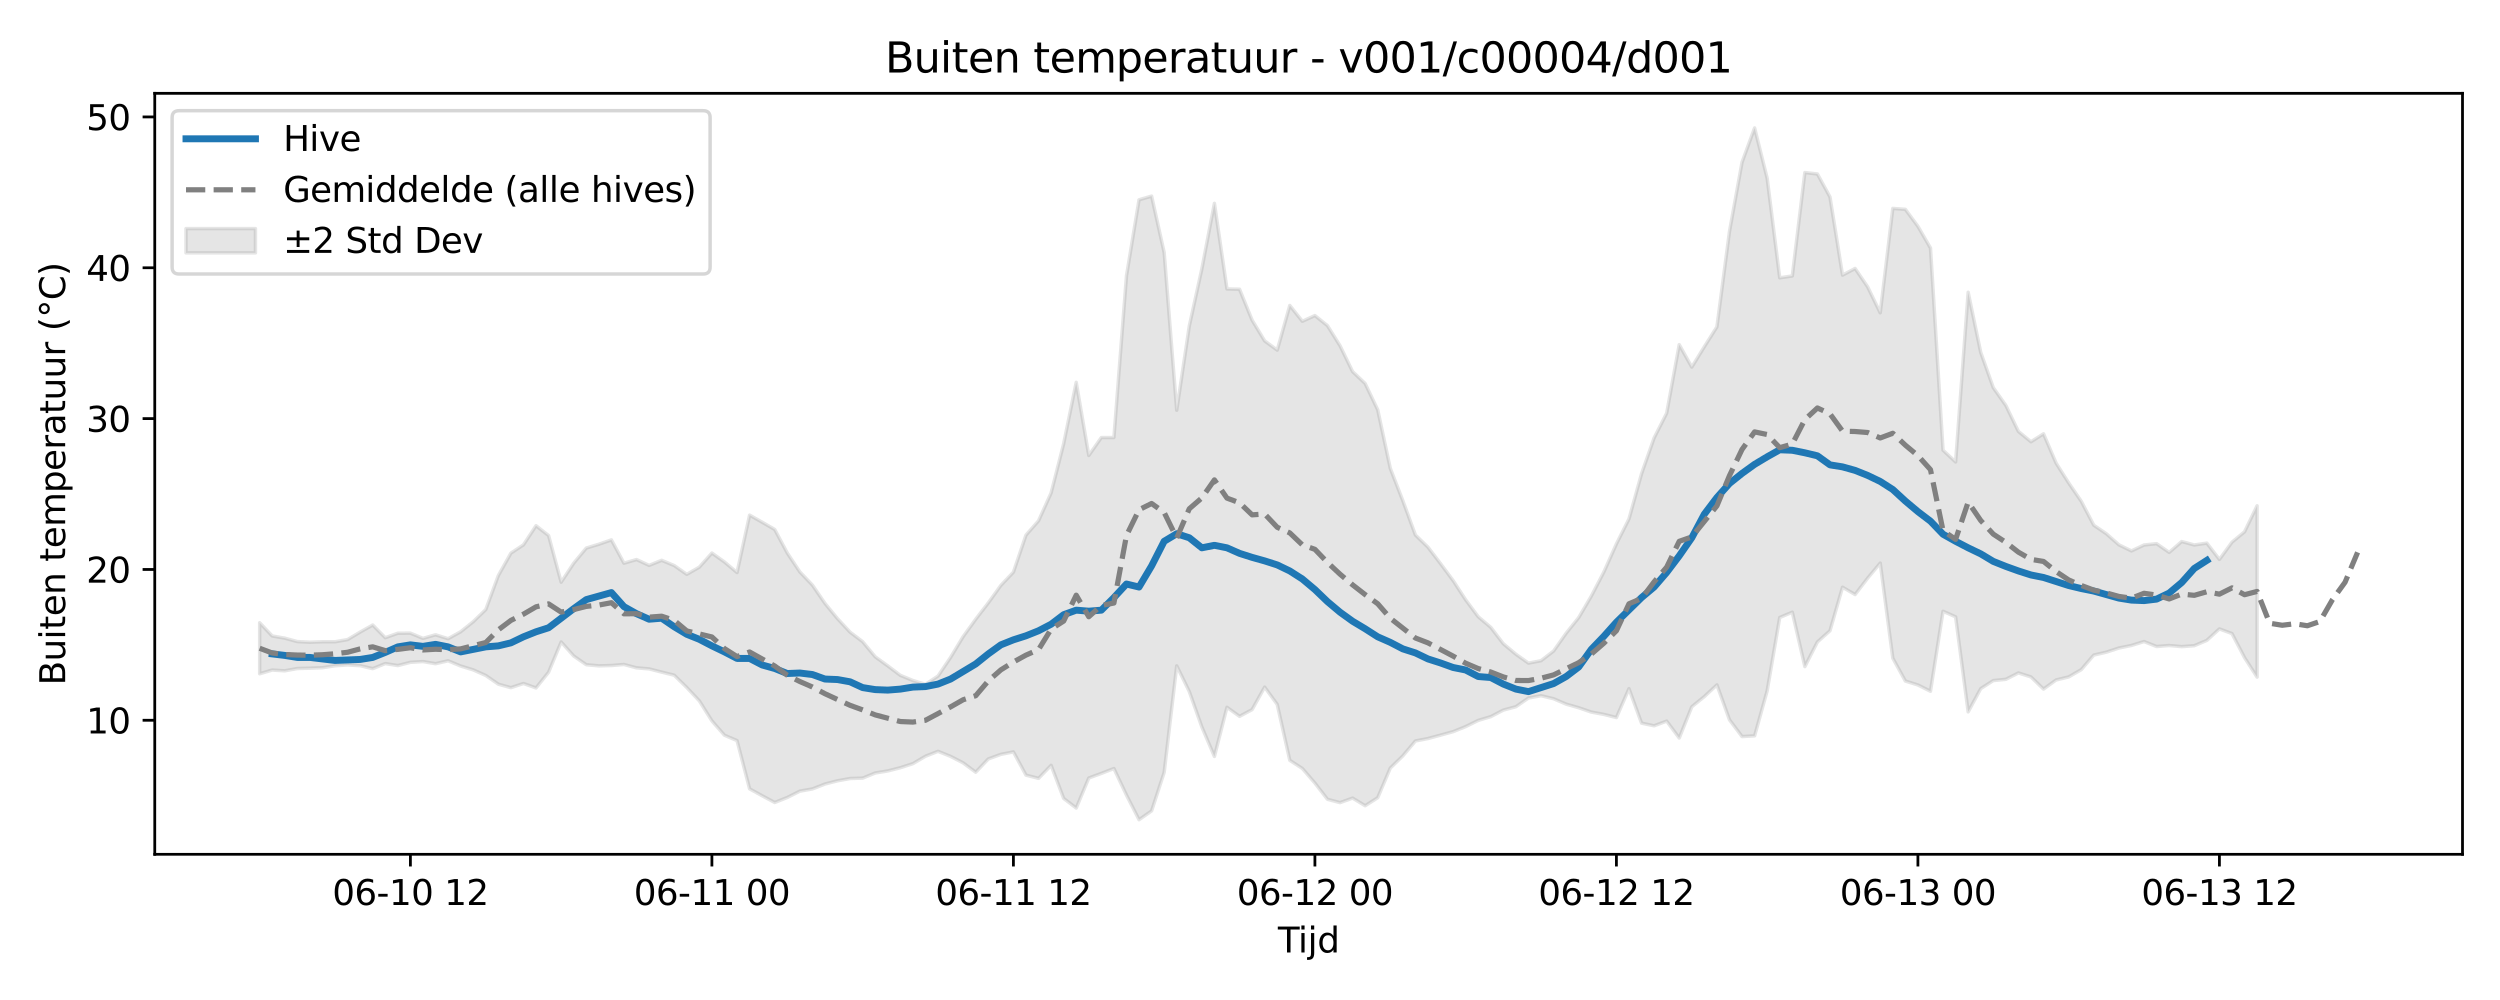<?xml version="1.0" encoding="utf-8" standalone="no"?>
<!DOCTYPE svg PUBLIC "-//W3C//DTD SVG 1.1//EN"
  "http://www.w3.org/Graphics/SVG/1.1/DTD/svg11.dtd">
<svg xmlns:xlink="http://www.w3.org/1999/xlink" width="720pt" height="288pt" viewBox="0 0 720 288" xmlns="http://www.w3.org/2000/svg" version="1.1">
 <defs>
  <style type="text/css">*{stroke-linejoin: round; stroke-linecap: butt}</style>
 </defs>
 <g id="figure_1">
  <g id="patch_1">
   <path d="M 0 288 
L 720 288 
L 720 0 
L 0 0 
z
" style="fill: #ffffff"/>
  </g>
  <g id="axes_1">
   <g id="patch_2">
    <path d="M 44.57 246.04 
L 709.2 246.04 
L 709.2 26.88 
L 44.57 26.88 
z
" style="fill: #ffffff"/>
   </g>
   <g id="FillBetweenPolyCollection_1">
    <defs>
     <path id="ma86cf3c2d9" d="M 74.78 -108.654 
L 74.78 -93.952 
L 78.398 -95.025 
L 82.016 -94.804 
L 85.635 -95.462 
L 89.253 -95.559 
L 92.871 -95.696 
L 96.489 -96.257 
L 100.107 -96.495 
L 103.725 -96.282 
L 107.343 -95.427 
L 110.961 -96.892 
L 114.579 -96.316 
L 118.197 -97.25 
L 121.815 -97.47 
L 125.433 -96.853 
L 129.051 -97.694 
L 132.669 -96.187 
L 136.287 -95.072 
L 139.905 -93.462 
L 143.523 -90.958 
L 147.141 -89.949 
L 150.759 -91.154 
L 154.377 -89.869 
L 157.995 -94.401 
L 161.613 -103.109 
L 165.231 -99.07 
L 168.849 -96.556 
L 172.467 -96.231 
L 176.085 -96.331 
L 179.703 -96.628 
L 183.321 -95.661 
L 186.939 -95.36 
L 190.557 -94.433 
L 194.175 -93.543 
L 197.793 -89.996 
L 201.411 -86.143 
L 205.029 -80.385 
L 208.647 -76.254 
L 212.265 -74.71 
L 215.883 -60.814 
L 219.501 -58.823 
L 223.119 -56.883 
L 226.737 -58.323 
L 230.355 -60.149 
L 233.973 -60.784 
L 237.591 -62.199 
L 241.209 -63.129 
L 244.827 -63.784 
L 248.445 -63.898 
L 252.063 -65.375 
L 255.681 -65.968 
L 259.299 -66.894 
L 262.917 -68.068 
L 266.535 -70.197 
L 270.153 -71.622 
L 273.771 -70.164 
L 277.389 -68.289 
L 281.008 -65.602 
L 284.626 -69.421 
L 288.244 -70.739 
L 291.862 -71.454 
L 295.48 -64.761 
L 299.098 -63.829 
L 302.716 -67.584 
L 306.334 -58.056 
L 309.952 -55.281 
L 313.57 -63.93 
L 317.188 -65.26 
L 320.806 -66.664 
L 324.424 -59.013 
L 328.042 -51.922 
L 331.66 -54.465 
L 335.278 -65.541 
L 338.896 -96.231 
L 342.514 -88.839 
L 346.132 -78.641 
L 349.75 -70.14 
L 353.368 -84.299 
L 356.986 -81.687 
L 360.604 -83.626 
L 364.222 -90.113 
L 367.84 -85.124 
L 371.458 -69.029 
L 375.076 -66.674 
L 378.694 -62.468 
L 382.312 -57.801 
L 385.93 -56.84 
L 389.548 -58.148 
L 393.166 -55.948 
L 396.784 -58.261 
L 400.402 -66.792 
L 404.02 -70.307 
L 407.638 -74.598 
L 411.256 -75.301 
L 414.874 -76.281 
L 418.492 -77.283 
L 422.11 -78.736 
L 425.728 -80.523 
L 429.346 -81.604 
L 432.964 -83.49 
L 436.582 -84.466 
L 440.2 -86.978 
L 443.818 -87.63 
L 447.436 -86.762 
L 451.054 -85.209 
L 454.672 -84.173 
L 458.29 -82.922 
L 461.908 -82.252 
L 465.526 -81.344 
L 469.144 -89.662 
L 472.762 -79.734 
L 476.381 -78.971 
L 479.999 -80.323 
L 483.617 -75.457 
L 487.235 -84.444 
L 490.853 -87.386 
L 494.471 -90.751 
L 498.089 -80.699 
L 501.707 -75.867 
L 505.325 -76.07 
L 508.943 -89.037 
L 512.561 -110.158 
L 516.179 -111.689 
L 519.797 -96.018 
L 523.415 -103.114 
L 527.033 -106.348 
L 530.651 -118.879 
L 534.269 -116.765 
L 537.887 -121.491 
L 541.505 -125.827 
L 545.123 -98.456 
L 548.741 -91.864 
L 552.359 -90.726 
L 555.977 -88.914 
L 559.595 -111.96 
L 563.213 -110.349 
L 566.831 -82.978 
L 570.449 -89.673 
L 574.067 -91.997 
L 577.685 -92.353 
L 581.303 -94.195 
L 584.921 -93.041 
L 588.539 -89.546 
L 592.157 -92.17 
L 595.775 -93.042 
L 599.393 -95.135 
L 603.011 -99.344 
L 606.629 -100.176 
L 610.247 -101.368 
L 613.865 -102.111 
L 617.483 -103.233 
L 621.101 -101.799 
L 624.719 -102.091 
L 628.337 -101.771 
L 631.955 -102.033 
L 635.573 -103.572 
L 639.191 -106.876 
L 642.809 -105.53 
L 646.427 -98.601 
L 650.045 -92.989 
L 650.045 -142.342 
L 650.045 -142.342 
L 646.427 -134.847 
L 642.809 -131.852 
L 639.191 -126.886 
L 635.573 -131.578 
L 631.955 -131.053 
L 628.337 -132.04 
L 624.719 -128.91 
L 621.101 -131.432 
L 617.483 -131.04 
L 613.865 -129.334 
L 610.247 -131.091 
L 606.629 -134.286 
L 603.011 -136.735 
L 599.393 -143.647 
L 595.775 -148.925 
L 592.157 -154.625 
L 588.539 -163.06 
L 584.921 -160.776 
L 581.303 -163.749 
L 577.685 -171.239 
L 574.067 -176.349 
L 570.449 -186.516 
L 566.831 -203.83 
L 563.213 -154.956 
L 559.595 -158.34 
L 555.977 -216.573 
L 552.359 -222.822 
L 548.741 -227.717 
L 545.123 -227.979 
L 541.505 -197.905 
L 537.887 -205.378 
L 534.269 -210.684 
L 530.651 -208.763 
L 527.033 -231.286 
L 523.415 -237.898 
L 519.797 -238.305 
L 516.179 -208.527 
L 512.561 -207.989 
L 508.943 -236.681 
L 505.325 -251.158 
L 501.707 -241.267 
L 498.089 -221.334 
L 494.471 -193.864 
L 490.853 -188.148 
L 487.235 -182.278 
L 483.617 -188.741 
L 479.999 -169.002 
L 476.381 -161.872 
L 472.762 -151.553 
L 469.144 -138.549 
L 465.526 -131.346 
L 461.908 -123.26 
L 458.29 -116.301 
L 454.672 -110.148 
L 451.054 -105.636 
L 447.436 -100.504 
L 443.818 -97.713 
L 440.2 -97.02 
L 436.582 -99.581 
L 432.964 -102.598 
L 429.346 -107.318 
L 425.728 -110.385 
L 422.11 -115.254 
L 418.492 -120.803 
L 414.874 -125.673 
L 411.256 -130.417 
L 407.638 -133.913 
L 404.02 -143.789 
L 400.402 -153.117 
L 396.784 -169.975 
L 393.166 -177.549 
L 389.548 -180.979 
L 385.93 -188.43 
L 382.312 -194.213 
L 378.694 -197.118 
L 375.076 -195.476 
L 371.458 -200.031 
L 367.84 -187.162 
L 364.222 -189.827 
L 360.604 -195.818 
L 356.986 -204.708 
L 353.368 -204.785 
L 349.75 -229.442 
L 346.132 -210.567 
L 342.514 -194.1 
L 338.896 -169.846 
L 335.278 -215.282 
L 331.66 -231.523 
L 328.042 -230.459 
L 324.424 -208.537 
L 320.806 -161.991 
L 317.188 -161.986 
L 313.57 -156.824 
L 309.952 -177.892 
L 306.334 -160.212 
L 302.716 -146.026 
L 299.098 -138.009 
L 295.48 -133.891 
L 291.862 -123.219 
L 288.244 -119.403 
L 284.626 -114.371 
L 281.008 -109.66 
L 277.389 -104.663 
L 273.771 -98.671 
L 270.153 -93.304 
L 266.535 -90.922 
L 262.917 -92.017 
L 259.299 -93.502 
L 255.681 -96.227 
L 252.063 -98.848 
L 248.445 -103.2 
L 244.827 -105.941 
L 241.209 -109.823 
L 237.591 -114.221 
L 233.973 -119.497 
L 230.355 -123.291 
L 226.737 -128.737 
L 223.119 -135.514 
L 219.501 -137.608 
L 215.883 -139.651 
L 212.265 -123.106 
L 208.647 -126.155 
L 205.029 -128.727 
L 201.411 -124.665 
L 197.793 -122.591 
L 194.175 -125.125 
L 190.557 -126.635 
L 186.939 -125.17 
L 183.321 -126.854 
L 179.703 -125.805 
L 176.085 -132.514 
L 172.467 -131.256 
L 168.849 -130.159 
L 165.231 -125.811 
L 161.613 -120.324 
L 157.995 -133.762 
L 154.377 -136.598 
L 150.759 -131.093 
L 147.141 -128.699 
L 143.523 -122.249 
L 139.905 -112.45 
L 136.287 -108.951 
L 132.669 -106.056 
L 129.051 -104.054 
L 125.433 -105.184 
L 121.815 -104.153 
L 118.197 -105.655 
L 114.579 -105.638 
L 110.961 -104.338 
L 107.343 -107.996 
L 103.725 -105.962 
L 100.107 -103.804 
L 96.489 -103.173 
L 92.871 -103.175 
L 89.253 -103.043 
L 85.635 -103.224 
L 82.016 -104.212 
L 78.398 -104.84 
L 74.78 -108.654 
z
" style="stroke: #808080; stroke-opacity: 0.2"/>
    </defs>
    <g clip-path="url(#p11fb8f72d3)">
     <use xlink:href="#ma86cf3c2d9" x="0" y="288" style="fill: #808080; fill-opacity: 0.2; stroke: #808080; stroke-opacity: 0.2"/>
    </g>
   </g>
   <g id="matplotlib.axis_1">
    <g id="xtick_1">
     <g id="line2d_1">
      <defs>
       <path id="m84c5a93d37" d="M 0 0 
L 0 3.5 
" style="stroke: #000000; stroke-width: 0.8"/>
      </defs>
      <g>
       <use xlink:href="#m84c5a93d37" x="118.197" y="246.04" style="stroke: #000000; stroke-width: 0.8"/>
      </g>
     </g>
     <g id="text_1">
      <!-- 06-10 12 -->
      <g transform="translate(95.716 260.638) scale(0.1 -0.1)">
       <defs>
        <path id="DejaVuSans-30" d="M 2034 4250 
Q 1547 4250 1301 3770 
Q 1056 3291 1056 2328 
Q 1056 1369 1301 889 
Q 1547 409 2034 409 
Q 2525 409 2770 889 
Q 3016 1369 3016 2328 
Q 3016 3291 2770 3770 
Q 2525 4250 2034 4250 
z
M 2034 4750 
Q 2819 4750 3233 4129 
Q 3647 3509 3647 2328 
Q 3647 1150 3233 529 
Q 2819 -91 2034 -91 
Q 1250 -91 836 529 
Q 422 1150 422 2328 
Q 422 3509 836 4129 
Q 1250 4750 2034 4750 
z
" transform="scale(0.016)"/>
        <path id="DejaVuSans-36" d="M 2113 2584 
Q 1688 2584 1439 2293 
Q 1191 2003 1191 1497 
Q 1191 994 1439 701 
Q 1688 409 2113 409 
Q 2538 409 2786 701 
Q 3034 994 3034 1497 
Q 3034 2003 2786 2293 
Q 2538 2584 2113 2584 
z
M 3366 4563 
L 3366 3988 
Q 3128 4100 2886 4159 
Q 2644 4219 2406 4219 
Q 1781 4219 1451 3797 
Q 1122 3375 1075 2522 
Q 1259 2794 1537 2939 
Q 1816 3084 2150 3084 
Q 2853 3084 3261 2657 
Q 3669 2231 3669 1497 
Q 3669 778 3244 343 
Q 2819 -91 2113 -91 
Q 1303 -91 875 529 
Q 447 1150 447 2328 
Q 447 3434 972 4092 
Q 1497 4750 2381 4750 
Q 2619 4750 2861 4703 
Q 3103 4656 3366 4563 
z
" transform="scale(0.016)"/>
        <path id="DejaVuSans-2d" d="M 313 2009 
L 1997 2009 
L 1997 1497 
L 313 1497 
L 313 2009 
z
" transform="scale(0.016)"/>
        <path id="DejaVuSans-31" d="M 794 531 
L 1825 531 
L 1825 4091 
L 703 3866 
L 703 4441 
L 1819 4666 
L 2450 4666 
L 2450 531 
L 3481 531 
L 3481 0 
L 794 0 
L 794 531 
z
" transform="scale(0.016)"/>
        <path id="DejaVuSans-20" transform="scale(0.016)"/>
        <path id="DejaVuSans-32" d="M 1228 531 
L 3431 531 
L 3431 0 
L 469 0 
L 469 531 
Q 828 903 1448 1529 
Q 2069 2156 2228 2338 
Q 2531 2678 2651 2914 
Q 2772 3150 2772 3378 
Q 2772 3750 2511 3984 
Q 2250 4219 1831 4219 
Q 1534 4219 1204 4116 
Q 875 4013 500 3803 
L 500 4441 
Q 881 4594 1212 4672 
Q 1544 4750 1819 4750 
Q 2544 4750 2975 4387 
Q 3406 4025 3406 3419 
Q 3406 3131 3298 2873 
Q 3191 2616 2906 2266 
Q 2828 2175 2409 1742 
Q 1991 1309 1228 531 
z
" transform="scale(0.016)"/>
       </defs>
       <use xlink:href="#DejaVuSans-30"/>
       <use xlink:href="#DejaVuSans-36" transform="translate(63.623 0)"/>
       <use xlink:href="#DejaVuSans-2d" transform="translate(127.246 0)"/>
       <use xlink:href="#DejaVuSans-31" transform="translate(163.33 0)"/>
       <use xlink:href="#DejaVuSans-30" transform="translate(226.953 0)"/>
       <use xlink:href="#DejaVuSans-20" transform="translate(290.576 0)"/>
       <use xlink:href="#DejaVuSans-31" transform="translate(322.363 0)"/>
       <use xlink:href="#DejaVuSans-32" transform="translate(385.986 0)"/>
      </g>
     </g>
    </g>
    <g id="xtick_2">
     <g id="line2d_2">
      <g>
       <use xlink:href="#m84c5a93d37" x="205.029" y="246.04" style="stroke: #000000; stroke-width: 0.8"/>
      </g>
     </g>
     <g id="text_2">
      <!-- 06-11 00 -->
      <g transform="translate(182.549 260.638) scale(0.1 -0.1)">
       <use xlink:href="#DejaVuSans-30"/>
       <use xlink:href="#DejaVuSans-36" transform="translate(63.623 0)"/>
       <use xlink:href="#DejaVuSans-2d" transform="translate(127.246 0)"/>
       <use xlink:href="#DejaVuSans-31" transform="translate(163.33 0)"/>
       <use xlink:href="#DejaVuSans-31" transform="translate(226.953 0)"/>
       <use xlink:href="#DejaVuSans-20" transform="translate(290.576 0)"/>
       <use xlink:href="#DejaVuSans-30" transform="translate(322.363 0)"/>
       <use xlink:href="#DejaVuSans-30" transform="translate(385.986 0)"/>
      </g>
     </g>
    </g>
    <g id="xtick_3">
     <g id="line2d_3">
      <g>
       <use xlink:href="#m84c5a93d37" x="291.862" y="246.04" style="stroke: #000000; stroke-width: 0.8"/>
      </g>
     </g>
     <g id="text_3">
      <!-- 06-11 12 -->
      <g transform="translate(269.381 260.638) scale(0.1 -0.1)">
       <use xlink:href="#DejaVuSans-30"/>
       <use xlink:href="#DejaVuSans-36" transform="translate(63.623 0)"/>
       <use xlink:href="#DejaVuSans-2d" transform="translate(127.246 0)"/>
       <use xlink:href="#DejaVuSans-31" transform="translate(163.33 0)"/>
       <use xlink:href="#DejaVuSans-31" transform="translate(226.953 0)"/>
       <use xlink:href="#DejaVuSans-20" transform="translate(290.576 0)"/>
       <use xlink:href="#DejaVuSans-31" transform="translate(322.363 0)"/>
       <use xlink:href="#DejaVuSans-32" transform="translate(385.986 0)"/>
      </g>
     </g>
    </g>
    <g id="xtick_4">
     <g id="line2d_4">
      <g>
       <use xlink:href="#m84c5a93d37" x="378.694" y="246.04" style="stroke: #000000; stroke-width: 0.8"/>
      </g>
     </g>
     <g id="text_4">
      <!-- 06-12 00 -->
      <g transform="translate(356.214 260.638) scale(0.1 -0.1)">
       <use xlink:href="#DejaVuSans-30"/>
       <use xlink:href="#DejaVuSans-36" transform="translate(63.623 0)"/>
       <use xlink:href="#DejaVuSans-2d" transform="translate(127.246 0)"/>
       <use xlink:href="#DejaVuSans-31" transform="translate(163.33 0)"/>
       <use xlink:href="#DejaVuSans-32" transform="translate(226.953 0)"/>
       <use xlink:href="#DejaVuSans-20" transform="translate(290.576 0)"/>
       <use xlink:href="#DejaVuSans-30" transform="translate(322.363 0)"/>
       <use xlink:href="#DejaVuSans-30" transform="translate(385.986 0)"/>
      </g>
     </g>
    </g>
    <g id="xtick_5">
     <g id="line2d_5">
      <g>
       <use xlink:href="#m84c5a93d37" x="465.526" y="246.04" style="stroke: #000000; stroke-width: 0.8"/>
      </g>
     </g>
     <g id="text_5">
      <!-- 06-12 12 -->
      <g transform="translate(443.046 260.638) scale(0.1 -0.1)">
       <use xlink:href="#DejaVuSans-30"/>
       <use xlink:href="#DejaVuSans-36" transform="translate(63.623 0)"/>
       <use xlink:href="#DejaVuSans-2d" transform="translate(127.246 0)"/>
       <use xlink:href="#DejaVuSans-31" transform="translate(163.33 0)"/>
       <use xlink:href="#DejaVuSans-32" transform="translate(226.953 0)"/>
       <use xlink:href="#DejaVuSans-20" transform="translate(290.576 0)"/>
       <use xlink:href="#DejaVuSans-31" transform="translate(322.363 0)"/>
       <use xlink:href="#DejaVuSans-32" transform="translate(385.986 0)"/>
      </g>
     </g>
    </g>
    <g id="xtick_6">
     <g id="line2d_6">
      <g>
       <use xlink:href="#m84c5a93d37" x="552.359" y="246.04" style="stroke: #000000; stroke-width: 0.8"/>
      </g>
     </g>
     <g id="text_6">
      <!-- 06-13 00 -->
      <g transform="translate(529.878 260.638) scale(0.1 -0.1)">
       <defs>
        <path id="DejaVuSans-33" d="M 2597 2516 
Q 3050 2419 3304 2112 
Q 3559 1806 3559 1356 
Q 3559 666 3084 287 
Q 2609 -91 1734 -91 
Q 1441 -91 1130 -33 
Q 819 25 488 141 
L 488 750 
Q 750 597 1062 519 
Q 1375 441 1716 441 
Q 2309 441 2620 675 
Q 2931 909 2931 1356 
Q 2931 1769 2642 2001 
Q 2353 2234 1838 2234 
L 1294 2234 
L 1294 2753 
L 1863 2753 
Q 2328 2753 2575 2939 
Q 2822 3125 2822 3475 
Q 2822 3834 2567 4026 
Q 2313 4219 1838 4219 
Q 1578 4219 1281 4162 
Q 984 4106 628 3988 
L 628 4550 
Q 988 4650 1302 4700 
Q 1616 4750 1894 4750 
Q 2613 4750 3031 4423 
Q 3450 4097 3450 3541 
Q 3450 3153 3228 2886 
Q 3006 2619 2597 2516 
z
" transform="scale(0.016)"/>
       </defs>
       <use xlink:href="#DejaVuSans-30"/>
       <use xlink:href="#DejaVuSans-36" transform="translate(63.623 0)"/>
       <use xlink:href="#DejaVuSans-2d" transform="translate(127.246 0)"/>
       <use xlink:href="#DejaVuSans-31" transform="translate(163.33 0)"/>
       <use xlink:href="#DejaVuSans-33" transform="translate(226.953 0)"/>
       <use xlink:href="#DejaVuSans-20" transform="translate(290.576 0)"/>
       <use xlink:href="#DejaVuSans-30" transform="translate(322.363 0)"/>
       <use xlink:href="#DejaVuSans-30" transform="translate(385.986 0)"/>
      </g>
     </g>
    </g>
    <g id="xtick_7">
     <g id="line2d_7">
      <g>
       <use xlink:href="#m84c5a93d37" x="639.191" y="246.04" style="stroke: #000000; stroke-width: 0.8"/>
      </g>
     </g>
     <g id="text_7">
      <!-- 06-13 12 -->
      <g transform="translate(616.711 260.638) scale(0.1 -0.1)">
       <use xlink:href="#DejaVuSans-30"/>
       <use xlink:href="#DejaVuSans-36" transform="translate(63.623 0)"/>
       <use xlink:href="#DejaVuSans-2d" transform="translate(127.246 0)"/>
       <use xlink:href="#DejaVuSans-31" transform="translate(163.33 0)"/>
       <use xlink:href="#DejaVuSans-33" transform="translate(226.953 0)"/>
       <use xlink:href="#DejaVuSans-20" transform="translate(290.576 0)"/>
       <use xlink:href="#DejaVuSans-31" transform="translate(322.363 0)"/>
       <use xlink:href="#DejaVuSans-32" transform="translate(385.986 0)"/>
      </g>
     </g>
    </g>
    <g id="text_8">
     <!-- Tijd -->
     <g transform="translate(368.035 274.317) scale(0.1 -0.1)">
      <defs>
       <path id="DejaVuSans-54" d="M -19 4666 
L 3928 4666 
L 3928 4134 
L 2272 4134 
L 2272 0 
L 1638 0 
L 1638 4134 
L -19 4134 
L -19 4666 
z
" transform="scale(0.016)"/>
       <path id="DejaVuSans-69" d="M 603 3500 
L 1178 3500 
L 1178 0 
L 603 0 
L 603 3500 
z
M 603 4863 
L 1178 4863 
L 1178 4134 
L 603 4134 
L 603 4863 
z
" transform="scale(0.016)"/>
       <path id="DejaVuSans-6a" d="M 603 3500 
L 1178 3500 
L 1178 -63 
Q 1178 -731 923 -1031 
Q 669 -1331 103 -1331 
L -116 -1331 
L -116 -844 
L 38 -844 
Q 366 -844 484 -692 
Q 603 -541 603 -63 
L 603 3500 
z
M 603 4863 
L 1178 4863 
L 1178 4134 
L 603 4134 
L 603 4863 
z
" transform="scale(0.016)"/>
       <path id="DejaVuSans-64" d="M 2906 2969 
L 2906 4863 
L 3481 4863 
L 3481 0 
L 2906 0 
L 2906 525 
Q 2725 213 2448 61 
Q 2172 -91 1784 -91 
Q 1150 -91 751 415 
Q 353 922 353 1747 
Q 353 2572 751 3078 
Q 1150 3584 1784 3584 
Q 2172 3584 2448 3432 
Q 2725 3281 2906 2969 
z
M 947 1747 
Q 947 1113 1208 752 
Q 1469 391 1925 391 
Q 2381 391 2643 752 
Q 2906 1113 2906 1747 
Q 2906 2381 2643 2742 
Q 2381 3103 1925 3103 
Q 1469 3103 1208 2742 
Q 947 2381 947 1747 
z
" transform="scale(0.016)"/>
      </defs>
      <use xlink:href="#DejaVuSans-54"/>
      <use xlink:href="#DejaVuSans-69" transform="translate(57.959 0)"/>
      <use xlink:href="#DejaVuSans-6a" transform="translate(85.742 0)"/>
      <use xlink:href="#DejaVuSans-64" transform="translate(113.525 0)"/>
     </g>
    </g>
   </g>
   <g id="matplotlib.axis_2">
    <g id="ytick_1">
     <g id="line2d_8">
      <defs>
       <path id="mf5c2d1aed7" d="M 0 0 
L -3.5 0 
" style="stroke: #000000; stroke-width: 0.8"/>
      </defs>
      <g>
       <use xlink:href="#mf5c2d1aed7" x="44.57" y="207.44" style="stroke: #000000; stroke-width: 0.8"/>
      </g>
     </g>
     <g id="text_9">
      <!-- 10 -->
      <g transform="translate(24.845 211.239) scale(0.1 -0.1)">
       <use xlink:href="#DejaVuSans-31"/>
       <use xlink:href="#DejaVuSans-30" transform="translate(63.623 0)"/>
      </g>
     </g>
    </g>
    <g id="ytick_2">
     <g id="line2d_9">
      <g>
       <use xlink:href="#mf5c2d1aed7" x="44.57" y="164" style="stroke: #000000; stroke-width: 0.8"/>
      </g>
     </g>
     <g id="text_10">
      <!-- 20 -->
      <g transform="translate(24.845 167.799) scale(0.1 -0.1)">
       <use xlink:href="#DejaVuSans-32"/>
       <use xlink:href="#DejaVuSans-30" transform="translate(63.623 0)"/>
      </g>
     </g>
    </g>
    <g id="ytick_3">
     <g id="line2d_10">
      <g>
       <use xlink:href="#mf5c2d1aed7" x="44.57" y="120.559" style="stroke: #000000; stroke-width: 0.8"/>
      </g>
     </g>
     <g id="text_11">
      <!-- 30 -->
      <g transform="translate(24.845 124.358) scale(0.1 -0.1)">
       <use xlink:href="#DejaVuSans-33"/>
       <use xlink:href="#DejaVuSans-30" transform="translate(63.623 0)"/>
      </g>
     </g>
    </g>
    <g id="ytick_4">
     <g id="line2d_11">
      <g>
       <use xlink:href="#mf5c2d1aed7" x="44.57" y="77.118" style="stroke: #000000; stroke-width: 0.8"/>
      </g>
     </g>
     <g id="text_12">
      <!-- 40 -->
      <g transform="translate(24.845 80.917) scale(0.1 -0.1)">
       <defs>
        <path id="DejaVuSans-34" d="M 2419 4116 
L 825 1625 
L 2419 1625 
L 2419 4116 
z
M 2253 4666 
L 3047 4666 
L 3047 1625 
L 3713 1625 
L 3713 1100 
L 3047 1100 
L 3047 0 
L 2419 0 
L 2419 1100 
L 313 1100 
L 313 1709 
L 2253 4666 
z
" transform="scale(0.016)"/>
       </defs>
       <use xlink:href="#DejaVuSans-34"/>
       <use xlink:href="#DejaVuSans-30" transform="translate(63.623 0)"/>
      </g>
     </g>
    </g>
    <g id="ytick_5">
     <g id="line2d_12">
      <g>
       <use xlink:href="#mf5c2d1aed7" x="44.57" y="33.678" style="stroke: #000000; stroke-width: 0.8"/>
      </g>
     </g>
     <g id="text_13">
      <!-- 50 -->
      <g transform="translate(24.845 37.477) scale(0.1 -0.1)">
       <defs>
        <path id="DejaVuSans-35" d="M 691 4666 
L 3169 4666 
L 3169 4134 
L 1269 4134 
L 1269 2991 
Q 1406 3038 1543 3061 
Q 1681 3084 1819 3084 
Q 2600 3084 3056 2656 
Q 3513 2228 3513 1497 
Q 3513 744 3044 326 
Q 2575 -91 1722 -91 
Q 1428 -91 1123 -41 
Q 819 9 494 109 
L 494 744 
Q 775 591 1075 516 
Q 1375 441 1709 441 
Q 2250 441 2565 725 
Q 2881 1009 2881 1497 
Q 2881 1984 2565 2268 
Q 2250 2553 1709 2553 
Q 1456 2553 1204 2497 
Q 953 2441 691 2322 
L 691 4666 
z
" transform="scale(0.016)"/>
       </defs>
       <use xlink:href="#DejaVuSans-35"/>
       <use xlink:href="#DejaVuSans-30" transform="translate(63.623 0)"/>
      </g>
     </g>
    </g>
    <g id="text_14">
     <!-- Buiten temperatuur (°C) -->
     <g transform="translate(18.765 197.355) rotate(-90) scale(0.1 -0.1)">
      <defs>
       <path id="DejaVuSans-42" d="M 1259 2228 
L 1259 519 
L 2272 519 
Q 2781 519 3026 730 
Q 3272 941 3272 1375 
Q 3272 1813 3026 2020 
Q 2781 2228 2272 2228 
L 1259 2228 
z
M 1259 4147 
L 1259 2741 
L 2194 2741 
Q 2656 2741 2882 2914 
Q 3109 3088 3109 3444 
Q 3109 3797 2882 3972 
Q 2656 4147 2194 4147 
L 1259 4147 
z
M 628 4666 
L 2241 4666 
Q 2963 4666 3353 4366 
Q 3744 4066 3744 3513 
Q 3744 3084 3544 2831 
Q 3344 2578 2956 2516 
Q 3422 2416 3680 2098 
Q 3938 1781 3938 1306 
Q 3938 681 3513 340 
Q 3088 0 2303 0 
L 628 0 
L 628 4666 
z
" transform="scale(0.016)"/>
       <path id="DejaVuSans-75" d="M 544 1381 
L 544 3500 
L 1119 3500 
L 1119 1403 
Q 1119 906 1312 657 
Q 1506 409 1894 409 
Q 2359 409 2629 706 
Q 2900 1003 2900 1516 
L 2900 3500 
L 3475 3500 
L 3475 0 
L 2900 0 
L 2900 538 
Q 2691 219 2414 64 
Q 2138 -91 1772 -91 
Q 1169 -91 856 284 
Q 544 659 544 1381 
z
M 1991 3584 
L 1991 3584 
z
" transform="scale(0.016)"/>
       <path id="DejaVuSans-74" d="M 1172 4494 
L 1172 3500 
L 2356 3500 
L 2356 3053 
L 1172 3053 
L 1172 1153 
Q 1172 725 1289 603 
Q 1406 481 1766 481 
L 2356 481 
L 2356 0 
L 1766 0 
Q 1100 0 847 248 
Q 594 497 594 1153 
L 594 3053 
L 172 3053 
L 172 3500 
L 594 3500 
L 594 4494 
L 1172 4494 
z
" transform="scale(0.016)"/>
       <path id="DejaVuSans-65" d="M 3597 1894 
L 3597 1613 
L 953 1613 
Q 991 1019 1311 708 
Q 1631 397 2203 397 
Q 2534 397 2845 478 
Q 3156 559 3463 722 
L 3463 178 
Q 3153 47 2828 -22 
Q 2503 -91 2169 -91 
Q 1331 -91 842 396 
Q 353 884 353 1716 
Q 353 2575 817 3079 
Q 1281 3584 2069 3584 
Q 2775 3584 3186 3129 
Q 3597 2675 3597 1894 
z
M 3022 2063 
Q 3016 2534 2758 2815 
Q 2500 3097 2075 3097 
Q 1594 3097 1305 2825 
Q 1016 2553 972 2059 
L 3022 2063 
z
" transform="scale(0.016)"/>
       <path id="DejaVuSans-6e" d="M 3513 2113 
L 3513 0 
L 2938 0 
L 2938 2094 
Q 2938 2591 2744 2837 
Q 2550 3084 2163 3084 
Q 1697 3084 1428 2787 
Q 1159 2491 1159 1978 
L 1159 0 
L 581 0 
L 581 3500 
L 1159 3500 
L 1159 2956 
Q 1366 3272 1645 3428 
Q 1925 3584 2291 3584 
Q 2894 3584 3203 3211 
Q 3513 2838 3513 2113 
z
" transform="scale(0.016)"/>
       <path id="DejaVuSans-6d" d="M 3328 2828 
Q 3544 3216 3844 3400 
Q 4144 3584 4550 3584 
Q 5097 3584 5394 3201 
Q 5691 2819 5691 2113 
L 5691 0 
L 5113 0 
L 5113 2094 
Q 5113 2597 4934 2840 
Q 4756 3084 4391 3084 
Q 3944 3084 3684 2787 
Q 3425 2491 3425 1978 
L 3425 0 
L 2847 0 
L 2847 2094 
Q 2847 2600 2669 2842 
Q 2491 3084 2119 3084 
Q 1678 3084 1418 2786 
Q 1159 2488 1159 1978 
L 1159 0 
L 581 0 
L 581 3500 
L 1159 3500 
L 1159 2956 
Q 1356 3278 1631 3431 
Q 1906 3584 2284 3584 
Q 2666 3584 2933 3390 
Q 3200 3197 3328 2828 
z
" transform="scale(0.016)"/>
       <path id="DejaVuSans-70" d="M 1159 525 
L 1159 -1331 
L 581 -1331 
L 581 3500 
L 1159 3500 
L 1159 2969 
Q 1341 3281 1617 3432 
Q 1894 3584 2278 3584 
Q 2916 3584 3314 3078 
Q 3713 2572 3713 1747 
Q 3713 922 3314 415 
Q 2916 -91 2278 -91 
Q 1894 -91 1617 61 
Q 1341 213 1159 525 
z
M 3116 1747 
Q 3116 2381 2855 2742 
Q 2594 3103 2138 3103 
Q 1681 3103 1420 2742 
Q 1159 2381 1159 1747 
Q 1159 1113 1420 752 
Q 1681 391 2138 391 
Q 2594 391 2855 752 
Q 3116 1113 3116 1747 
z
" transform="scale(0.016)"/>
       <path id="DejaVuSans-72" d="M 2631 2963 
Q 2534 3019 2420 3045 
Q 2306 3072 2169 3072 
Q 1681 3072 1420 2755 
Q 1159 2438 1159 1844 
L 1159 0 
L 581 0 
L 581 3500 
L 1159 3500 
L 1159 2956 
Q 1341 3275 1631 3429 
Q 1922 3584 2338 3584 
Q 2397 3584 2469 3576 
Q 2541 3569 2628 3553 
L 2631 2963 
z
" transform="scale(0.016)"/>
       <path id="DejaVuSans-61" d="M 2194 1759 
Q 1497 1759 1228 1600 
Q 959 1441 959 1056 
Q 959 750 1161 570 
Q 1363 391 1709 391 
Q 2188 391 2477 730 
Q 2766 1069 2766 1631 
L 2766 1759 
L 2194 1759 
z
M 3341 1997 
L 3341 0 
L 2766 0 
L 2766 531 
Q 2569 213 2275 61 
Q 1981 -91 1556 -91 
Q 1019 -91 701 211 
Q 384 513 384 1019 
Q 384 1609 779 1909 
Q 1175 2209 1959 2209 
L 2766 2209 
L 2766 2266 
Q 2766 2663 2505 2880 
Q 2244 3097 1772 3097 
Q 1472 3097 1187 3025 
Q 903 2953 641 2809 
L 641 3341 
Q 956 3463 1253 3523 
Q 1550 3584 1831 3584 
Q 2591 3584 2966 3190 
Q 3341 2797 3341 1997 
z
" transform="scale(0.016)"/>
       <path id="DejaVuSans-28" d="M 1984 4856 
Q 1566 4138 1362 3434 
Q 1159 2731 1159 2009 
Q 1159 1288 1364 580 
Q 1569 -128 1984 -844 
L 1484 -844 
Q 1016 -109 783 600 
Q 550 1309 550 2009 
Q 550 2706 781 3412 
Q 1013 4119 1484 4856 
L 1984 4856 
z
" transform="scale(0.016)"/>
       <path id="DejaVuSans-b0" d="M 1600 4347 
Q 1350 4347 1178 4173 
Q 1006 4000 1006 3750 
Q 1006 3503 1178 3333 
Q 1350 3163 1600 3163 
Q 1850 3163 2022 3333 
Q 2194 3503 2194 3750 
Q 2194 3997 2020 4172 
Q 1847 4347 1600 4347 
z
M 1600 4750 
Q 1800 4750 1984 4673 
Q 2169 4597 2303 4453 
Q 2447 4313 2519 4134 
Q 2591 3956 2591 3750 
Q 2591 3338 2302 3052 
Q 2013 2766 1594 2766 
Q 1172 2766 890 3047 
Q 609 3328 609 3750 
Q 609 4169 896 4459 
Q 1184 4750 1600 4750 
z
" transform="scale(0.016)"/>
       <path id="DejaVuSans-43" d="M 4122 4306 
L 4122 3641 
Q 3803 3938 3442 4084 
Q 3081 4231 2675 4231 
Q 1875 4231 1450 3742 
Q 1025 3253 1025 2328 
Q 1025 1406 1450 917 
Q 1875 428 2675 428 
Q 3081 428 3442 575 
Q 3803 722 4122 1019 
L 4122 359 
Q 3791 134 3420 21 
Q 3050 -91 2638 -91 
Q 1578 -91 968 557 
Q 359 1206 359 2328 
Q 359 3453 968 4101 
Q 1578 4750 2638 4750 
Q 3056 4750 3426 4639 
Q 3797 4528 4122 4306 
z
" transform="scale(0.016)"/>
       <path id="DejaVuSans-29" d="M 513 4856 
L 1013 4856 
Q 1481 4119 1714 3412 
Q 1947 2706 1947 2009 
Q 1947 1309 1714 600 
Q 1481 -109 1013 -844 
L 513 -844 
Q 928 -128 1133 580 
Q 1338 1288 1338 2009 
Q 1338 2731 1133 3434 
Q 928 4138 513 4856 
z
" transform="scale(0.016)"/>
      </defs>
      <use xlink:href="#DejaVuSans-42"/>
      <use xlink:href="#DejaVuSans-75" transform="translate(68.604 0)"/>
      <use xlink:href="#DejaVuSans-69" transform="translate(131.982 0)"/>
      <use xlink:href="#DejaVuSans-74" transform="translate(159.766 0)"/>
      <use xlink:href="#DejaVuSans-65" transform="translate(198.975 0)"/>
      <use xlink:href="#DejaVuSans-6e" transform="translate(260.498 0)"/>
      <use xlink:href="#DejaVuSans-20" transform="translate(323.877 0)"/>
      <use xlink:href="#DejaVuSans-74" transform="translate(355.664 0)"/>
      <use xlink:href="#DejaVuSans-65" transform="translate(394.873 0)"/>
      <use xlink:href="#DejaVuSans-6d" transform="translate(456.396 0)"/>
      <use xlink:href="#DejaVuSans-70" transform="translate(553.809 0)"/>
      <use xlink:href="#DejaVuSans-65" transform="translate(617.285 0)"/>
      <use xlink:href="#DejaVuSans-72" transform="translate(678.809 0)"/>
      <use xlink:href="#DejaVuSans-61" transform="translate(719.922 0)"/>
      <use xlink:href="#DejaVuSans-74" transform="translate(781.201 0)"/>
      <use xlink:href="#DejaVuSans-75" transform="translate(820.41 0)"/>
      <use xlink:href="#DejaVuSans-75" transform="translate(883.789 0)"/>
      <use xlink:href="#DejaVuSans-72" transform="translate(947.168 0)"/>
      <use xlink:href="#DejaVuSans-20" transform="translate(988.281 0)"/>
      <use xlink:href="#DejaVuSans-28" transform="translate(1020.068 0)"/>
      <use xlink:href="#DejaVuSans-b0" transform="translate(1059.082 0)"/>
      <use xlink:href="#DejaVuSans-43" transform="translate(1109.082 0)"/>
      <use xlink:href="#DejaVuSans-29" transform="translate(1178.906 0)"/>
     </g>
    </g>
   </g>
   <g id="line2d_13">
    <path d="M 78.398 188.326 
L 82.016 188.761 
L 85.635 189.34 
L 89.253 189.34 
L 96.489 190.209 
L 103.725 189.919 
L 107.343 189.34 
L 110.961 187.892 
L 114.579 186.299 
L 118.197 185.72 
L 121.815 186.154 
L 125.433 185.575 
L 129.051 186.299 
L 132.669 187.747 
L 139.905 186.299 
L 143.523 186.009 
L 147.141 185.141 
L 150.759 183.403 
L 154.377 181.955 
L 157.995 180.797 
L 165.231 175.294 
L 168.849 172.688 
L 176.085 170.66 
L 179.703 174.715 
L 183.321 176.742 
L 186.939 178.335 
L 190.557 178.045 
L 194.175 180.507 
L 197.793 182.679 
L 201.411 184.127 
L 205.029 186.009 
L 208.647 187.747 
L 212.265 189.629 
L 215.883 189.629 
L 219.501 191.512 
L 223.119 192.526 
L 226.737 193.974 
L 230.355 193.829 
L 233.973 194.263 
L 237.591 195.566 
L 241.209 195.711 
L 244.827 196.363 
L 248.445 198.028 
L 252.063 198.607 
L 255.681 198.752 
L 259.299 198.462 
L 262.917 197.883 
L 266.535 197.738 
L 270.153 197.014 
L 273.771 195.566 
L 281.008 191.222 
L 284.626 188.326 
L 288.244 185.72 
L 291.862 184.272 
L 295.48 183.113 
L 299.098 181.665 
L 302.716 179.783 
L 306.334 177.032 
L 309.952 175.728 
L 313.57 176.018 
L 317.188 175.728 
L 320.806 172.108 
L 324.424 168.199 
L 328.042 169.068 
L 331.66 162.986 
L 335.278 155.891 
L 338.896 153.719 
L 342.514 154.877 
L 346.132 157.773 
L 349.75 157.049 
L 353.368 157.773 
L 356.986 159.366 
L 360.604 160.524 
L 364.222 161.538 
L 367.84 162.696 
L 371.458 164.434 
L 375.076 166.751 
L 378.694 169.792 
L 382.312 173.267 
L 385.93 176.308 
L 389.548 178.914 
L 393.166 181.086 
L 396.784 183.403 
L 400.402 184.996 
L 404.02 186.878 
L 407.638 188.037 
L 411.256 189.774 
L 414.874 190.933 
L 418.492 192.236 
L 422.11 192.96 
L 425.728 194.842 
L 429.346 195.132 
L 432.964 197.014 
L 436.582 198.462 
L 440.2 199.186 
L 447.436 196.87 
L 451.054 194.842 
L 454.672 192.091 
L 458.29 187.023 
L 461.908 183.258 
L 465.526 179.204 
L 472.762 172.108 
L 476.381 169.068 
L 479.999 164.868 
L 483.617 160.09 
L 487.235 154.877 
L 490.853 148.071 
L 494.471 143.293 
L 498.089 139.238 
L 501.707 136.342 
L 505.325 133.736 
L 508.943 131.564 
L 512.561 129.537 
L 516.179 129.681 
L 519.797 130.405 
L 523.415 131.274 
L 527.033 133.881 
L 530.651 134.46 
L 534.269 135.473 
L 537.887 136.922 
L 541.505 138.659 
L 545.123 140.976 
L 548.741 144.306 
L 552.359 147.347 
L 555.977 150.099 
L 559.595 153.863 
L 563.213 155.891 
L 566.831 157.773 
L 570.449 159.511 
L 574.067 161.683 
L 577.685 163.131 
L 581.303 164.434 
L 584.921 165.592 
L 588.539 166.316 
L 595.775 168.633 
L 599.393 169.502 
L 603.011 170.226 
L 610.247 172.253 
L 613.865 172.832 
L 617.483 172.977 
L 621.101 172.543 
L 624.719 170.805 
L 628.337 167.764 
L 631.955 163.71 
L 635.573 161.393 
L 635.573 161.393 
" clip-path="url(#p11fb8f72d3)" style="fill: none; stroke: #1f77b4; stroke-width: 2; stroke-linecap: square"/>
   </g>
   <g id="line2d_14">
    <path d="M 74.78 186.697 
L 78.398 188.068 
L 82.016 188.492 
L 85.635 188.657 
L 89.253 188.699 
L 92.871 188.564 
L 96.489 188.285 
L 100.107 187.85 
L 103.725 186.878 
L 107.343 186.289 
L 110.961 187.385 
L 114.579 187.023 
L 118.197 186.547 
L 121.815 187.189 
L 125.433 186.982 
L 129.051 187.126 
L 132.669 186.878 
L 139.905 185.044 
L 143.523 181.396 
L 147.141 178.676 
L 150.759 176.877 
L 154.377 174.767 
L 157.995 173.918 
L 161.613 176.284 
L 165.231 175.56 
L 168.849 174.642 
L 172.467 174.256 
L 176.085 173.577 
L 179.703 176.783 
L 183.321 176.742 
L 186.939 177.735 
L 190.557 177.466 
L 194.175 178.666 
L 197.793 181.707 
L 205.029 183.444 
L 208.647 186.796 
L 212.265 189.092 
L 215.883 187.768 
L 223.119 191.802 
L 226.737 194.47 
L 230.355 196.28 
L 233.973 197.859 
L 237.591 199.79 
L 244.827 203.137 
L 248.445 204.451 
L 252.063 205.889 
L 259.299 207.802 
L 262.917 207.957 
L 266.535 207.44 
L 273.771 203.582 
L 277.389 201.524 
L 281.008 200.369 
L 284.626 196.104 
L 288.244 192.929 
L 291.862 190.664 
L 295.48 188.674 
L 299.098 187.081 
L 302.716 181.195 
L 306.334 178.866 
L 309.952 171.413 
L 313.57 177.623 
L 317.188 174.377 
L 320.806 173.672 
L 324.424 154.225 
L 328.042 146.809 
L 331.66 145.006 
L 335.278 147.589 
L 338.896 154.961 
L 342.514 146.53 
L 346.132 143.396 
L 349.75 138.209 
L 353.368 143.458 
L 356.986 144.803 
L 360.604 148.278 
L 364.222 148.03 
L 367.84 151.857 
L 371.458 153.47 
L 375.076 156.925 
L 378.694 158.207 
L 382.312 161.993 
L 385.93 165.365 
L 389.548 168.437 
L 393.166 171.252 
L 396.784 173.882 
L 400.402 178.045 
L 407.638 183.744 
L 411.256 185.141 
L 418.492 188.957 
L 422.11 191.005 
L 425.728 192.546 
L 429.346 193.539 
L 432.964 194.956 
L 436.582 195.977 
L 440.2 196.001 
L 443.818 195.328 
L 447.436 194.367 
L 454.672 190.84 
L 458.29 188.388 
L 461.908 185.244 
L 465.526 181.655 
L 469.144 173.894 
L 472.762 172.357 
L 476.381 167.578 
L 479.999 163.338 
L 483.617 155.901 
L 487.235 154.639 
L 494.471 145.692 
L 498.089 136.984 
L 501.707 129.433 
L 505.325 124.386 
L 508.943 125.141 
L 512.561 128.926 
L 516.179 127.892 
L 519.797 120.838 
L 523.415 117.494 
L 527.033 119.183 
L 530.651 124.179 
L 534.269 124.275 
L 537.887 124.565 
L 541.505 126.134 
L 545.123 124.782 
L 548.741 128.209 
L 552.359 131.226 
L 555.977 135.256 
L 559.595 152.85 
L 563.213 155.348 
L 566.831 144.596 
L 570.449 149.905 
L 574.067 153.827 
L 577.685 156.204 
L 581.303 159.028 
L 584.921 161.091 
L 588.539 161.697 
L 592.157 164.603 
L 595.775 167.016 
L 599.393 168.609 
L 603.011 169.961 
L 606.629 170.769 
L 610.247 171.771 
L 613.865 172.277 
L 617.483 170.863 
L 621.101 171.384 
L 624.719 172.499 
L 628.337 171.095 
L 631.955 171.457 
L 635.573 170.425 
L 639.191 171.119 
L 642.809 169.309 
L 646.427 171.276 
L 650.045 170.335 
L 653.663 179.493 
L 657.281 180.073 
L 660.899 179.638 
L 664.517 180.217 
L 668.135 178.987 
L 671.754 172.688 
L 675.372 167.692 
L 678.99 159.076 
L 678.99 159.076 
" clip-path="url(#p11fb8f72d3)" style="fill: none; stroke-dasharray: 5.55,2.4; stroke-dashoffset: 0; stroke: #808080; stroke-width: 1.5"/>
   </g>
   <g id="patch_3">
    <path d="M 44.57 246.04 
L 44.57 26.88 
" style="fill: none; stroke: #000000; stroke-width: 0.8; stroke-linejoin: miter; stroke-linecap: square"/>
   </g>
   <g id="patch_4">
    <path d="M 709.2 246.04 
L 709.2 26.88 
" style="fill: none; stroke: #000000; stroke-width: 0.8; stroke-linejoin: miter; stroke-linecap: square"/>
   </g>
   <g id="patch_5">
    <path d="M 44.57 246.04 
L 709.2 246.04 
" style="fill: none; stroke: #000000; stroke-width: 0.8; stroke-linejoin: miter; stroke-linecap: square"/>
   </g>
   <g id="patch_6">
    <path d="M 44.57 26.88 
L 709.2 26.88 
" style="fill: none; stroke: #000000; stroke-width: 0.8; stroke-linejoin: miter; stroke-linecap: square"/>
   </g>
   <g id="text_15">
    <!-- Buiten temperatuur - v001/c00004/d001 -->
    <g transform="translate(254.916 20.88) scale(0.12 -0.12)">
     <defs>
      <path id="DejaVuSans-76" d="M 191 3500 
L 800 3500 
L 1894 563 
L 2988 3500 
L 3597 3500 
L 2284 0 
L 1503 0 
L 191 3500 
z
" transform="scale(0.016)"/>
      <path id="DejaVuSans-2f" d="M 1625 4666 
L 2156 4666 
L 531 -594 
L 0 -594 
L 1625 4666 
z
" transform="scale(0.016)"/>
      <path id="DejaVuSans-63" d="M 3122 3366 
L 3122 2828 
Q 2878 2963 2633 3030 
Q 2388 3097 2138 3097 
Q 1578 3097 1268 2742 
Q 959 2388 959 1747 
Q 959 1106 1268 751 
Q 1578 397 2138 397 
Q 2388 397 2633 464 
Q 2878 531 3122 666 
L 3122 134 
Q 2881 22 2623 -34 
Q 2366 -91 2075 -91 
Q 1284 -91 818 406 
Q 353 903 353 1747 
Q 353 2603 823 3093 
Q 1294 3584 2113 3584 
Q 2378 3584 2631 3529 
Q 2884 3475 3122 3366 
z
" transform="scale(0.016)"/>
     </defs>
     <use xlink:href="#DejaVuSans-42"/>
     <use xlink:href="#DejaVuSans-75" transform="translate(68.604 0)"/>
     <use xlink:href="#DejaVuSans-69" transform="translate(131.982 0)"/>
     <use xlink:href="#DejaVuSans-74" transform="translate(159.766 0)"/>
     <use xlink:href="#DejaVuSans-65" transform="translate(198.975 0)"/>
     <use xlink:href="#DejaVuSans-6e" transform="translate(260.498 0)"/>
     <use xlink:href="#DejaVuSans-20" transform="translate(323.877 0)"/>
     <use xlink:href="#DejaVuSans-74" transform="translate(355.664 0)"/>
     <use xlink:href="#DejaVuSans-65" transform="translate(394.873 0)"/>
     <use xlink:href="#DejaVuSans-6d" transform="translate(456.396 0)"/>
     <use xlink:href="#DejaVuSans-70" transform="translate(553.809 0)"/>
     <use xlink:href="#DejaVuSans-65" transform="translate(617.285 0)"/>
     <use xlink:href="#DejaVuSans-72" transform="translate(678.809 0)"/>
     <use xlink:href="#DejaVuSans-61" transform="translate(719.922 0)"/>
     <use xlink:href="#DejaVuSans-74" transform="translate(781.201 0)"/>
     <use xlink:href="#DejaVuSans-75" transform="translate(820.41 0)"/>
     <use xlink:href="#DejaVuSans-75" transform="translate(883.789 0)"/>
     <use xlink:href="#DejaVuSans-72" transform="translate(947.168 0)"/>
     <use xlink:href="#DejaVuSans-20" transform="translate(988.281 0)"/>
     <use xlink:href="#DejaVuSans-2d" transform="translate(1020.068 0)"/>
     <use xlink:href="#DejaVuSans-20" transform="translate(1056.152 0)"/>
     <use xlink:href="#DejaVuSans-76" transform="translate(1087.939 0)"/>
     <use xlink:href="#DejaVuSans-30" transform="translate(1147.119 0)"/>
     <use xlink:href="#DejaVuSans-30" transform="translate(1210.742 0)"/>
     <use xlink:href="#DejaVuSans-31" transform="translate(1274.365 0)"/>
     <use xlink:href="#DejaVuSans-2f" transform="translate(1337.988 0)"/>
     <use xlink:href="#DejaVuSans-63" transform="translate(1371.68 0)"/>
     <use xlink:href="#DejaVuSans-30" transform="translate(1426.66 0)"/>
     <use xlink:href="#DejaVuSans-30" transform="translate(1490.283 0)"/>
     <use xlink:href="#DejaVuSans-30" transform="translate(1553.906 0)"/>
     <use xlink:href="#DejaVuSans-30" transform="translate(1617.529 0)"/>
     <use xlink:href="#DejaVuSans-34" transform="translate(1681.152 0)"/>
     <use xlink:href="#DejaVuSans-2f" transform="translate(1744.775 0)"/>
     <use xlink:href="#DejaVuSans-64" transform="translate(1778.467 0)"/>
     <use xlink:href="#DejaVuSans-30" transform="translate(1841.943 0)"/>
     <use xlink:href="#DejaVuSans-30" transform="translate(1905.566 0)"/>
     <use xlink:href="#DejaVuSans-31" transform="translate(1969.189 0)"/>
    </g>
   </g>
   <g id="legend_1">
    <g id="patch_7">
     <path d="M 51.57 78.914 
L 202.514 78.914 
Q 204.514 78.914 204.514 76.914 
L 204.514 33.88 
Q 204.514 31.88 202.514 31.88 
L 51.57 31.88 
Q 49.57 31.88 49.57 33.88 
L 49.57 76.914 
Q 49.57 78.914 51.57 78.914 
z
" style="fill: #ffffff; opacity: 0.8; stroke: #cccccc; stroke-linejoin: miter"/>
    </g>
    <g id="line2d_15">
     <path d="M 53.57 39.978 
L 63.57 39.978 
L 73.57 39.978 
" style="fill: none; stroke: #1f77b4; stroke-width: 2; stroke-linecap: square"/>
    </g>
    <g id="text_16">
     <!-- Hive -->
     <g transform="translate(81.57 43.478) scale(0.1 -0.1)">
      <defs>
       <path id="DejaVuSans-48" d="M 628 4666 
L 1259 4666 
L 1259 2753 
L 3553 2753 
L 3553 4666 
L 4184 4666 
L 4184 0 
L 3553 0 
L 3553 2222 
L 1259 2222 
L 1259 0 
L 628 0 
L 628 4666 
z
" transform="scale(0.016)"/>
      </defs>
      <use xlink:href="#DejaVuSans-48"/>
      <use xlink:href="#DejaVuSans-69" transform="translate(75.195 0)"/>
      <use xlink:href="#DejaVuSans-76" transform="translate(102.979 0)"/>
      <use xlink:href="#DejaVuSans-65" transform="translate(162.158 0)"/>
     </g>
    </g>
    <g id="line2d_16">
     <path d="M 53.57 54.657 
L 63.57 54.657 
L 73.57 54.657 
" style="fill: none; stroke-dasharray: 5.55,2.4; stroke-dashoffset: 0; stroke: #808080; stroke-width: 1.5"/>
    </g>
    <g id="text_17">
     <!-- Gemiddelde (alle hives) -->
     <g transform="translate(81.57 58.157) scale(0.1 -0.1)">
      <defs>
       <path id="DejaVuSans-47" d="M 3809 666 
L 3809 1919 
L 2778 1919 
L 2778 2438 
L 4434 2438 
L 4434 434 
Q 4069 175 3628 42 
Q 3188 -91 2688 -91 
Q 1594 -91 976 548 
Q 359 1188 359 2328 
Q 359 3472 976 4111 
Q 1594 4750 2688 4750 
Q 3144 4750 3555 4637 
Q 3966 4525 4313 4306 
L 4313 3634 
Q 3963 3931 3569 4081 
Q 3175 4231 2741 4231 
Q 1884 4231 1454 3753 
Q 1025 3275 1025 2328 
Q 1025 1384 1454 906 
Q 1884 428 2741 428 
Q 3075 428 3337 486 
Q 3600 544 3809 666 
z
" transform="scale(0.016)"/>
       <path id="DejaVuSans-6c" d="M 603 4863 
L 1178 4863 
L 1178 0 
L 603 0 
L 603 4863 
z
" transform="scale(0.016)"/>
       <path id="DejaVuSans-68" d="M 3513 2113 
L 3513 0 
L 2938 0 
L 2938 2094 
Q 2938 2591 2744 2837 
Q 2550 3084 2163 3084 
Q 1697 3084 1428 2787 
Q 1159 2491 1159 1978 
L 1159 0 
L 581 0 
L 581 4863 
L 1159 4863 
L 1159 2956 
Q 1366 3272 1645 3428 
Q 1925 3584 2291 3584 
Q 2894 3584 3203 3211 
Q 3513 2838 3513 2113 
z
" transform="scale(0.016)"/>
       <path id="DejaVuSans-73" d="M 2834 3397 
L 2834 2853 
Q 2591 2978 2328 3040 
Q 2066 3103 1784 3103 
Q 1356 3103 1142 2972 
Q 928 2841 928 2578 
Q 928 2378 1081 2264 
Q 1234 2150 1697 2047 
L 1894 2003 
Q 2506 1872 2764 1633 
Q 3022 1394 3022 966 
Q 3022 478 2636 193 
Q 2250 -91 1575 -91 
Q 1294 -91 989 -36 
Q 684 19 347 128 
L 347 722 
Q 666 556 975 473 
Q 1284 391 1588 391 
Q 1994 391 2212 530 
Q 2431 669 2431 922 
Q 2431 1156 2273 1281 
Q 2116 1406 1581 1522 
L 1381 1569 
Q 847 1681 609 1914 
Q 372 2147 372 2553 
Q 372 3047 722 3315 
Q 1072 3584 1716 3584 
Q 2034 3584 2315 3537 
Q 2597 3491 2834 3397 
z
" transform="scale(0.016)"/>
      </defs>
      <use xlink:href="#DejaVuSans-47"/>
      <use xlink:href="#DejaVuSans-65" transform="translate(77.49 0)"/>
      <use xlink:href="#DejaVuSans-6d" transform="translate(139.014 0)"/>
      <use xlink:href="#DejaVuSans-69" transform="translate(236.426 0)"/>
      <use xlink:href="#DejaVuSans-64" transform="translate(264.209 0)"/>
      <use xlink:href="#DejaVuSans-64" transform="translate(327.686 0)"/>
      <use xlink:href="#DejaVuSans-65" transform="translate(391.162 0)"/>
      <use xlink:href="#DejaVuSans-6c" transform="translate(452.686 0)"/>
      <use xlink:href="#DejaVuSans-64" transform="translate(480.469 0)"/>
      <use xlink:href="#DejaVuSans-65" transform="translate(543.945 0)"/>
      <use xlink:href="#DejaVuSans-20" transform="translate(605.469 0)"/>
      <use xlink:href="#DejaVuSans-28" transform="translate(637.256 0)"/>
      <use xlink:href="#DejaVuSans-61" transform="translate(676.27 0)"/>
      <use xlink:href="#DejaVuSans-6c" transform="translate(737.549 0)"/>
      <use xlink:href="#DejaVuSans-6c" transform="translate(765.332 0)"/>
      <use xlink:href="#DejaVuSans-65" transform="translate(793.115 0)"/>
      <use xlink:href="#DejaVuSans-20" transform="translate(854.639 0)"/>
      <use xlink:href="#DejaVuSans-68" transform="translate(886.426 0)"/>
      <use xlink:href="#DejaVuSans-69" transform="translate(949.805 0)"/>
      <use xlink:href="#DejaVuSans-76" transform="translate(977.588 0)"/>
      <use xlink:href="#DejaVuSans-65" transform="translate(1036.768 0)"/>
      <use xlink:href="#DejaVuSans-73" transform="translate(1098.291 0)"/>
      <use xlink:href="#DejaVuSans-29" transform="translate(1150.391 0)"/>
     </g>
    </g>
    <g id="patch_8">
     <path d="M 53.57 72.835 
L 73.57 72.835 
L 73.57 65.835 
L 53.57 65.835 
z
" style="fill: #808080; fill-opacity: 0.2; stroke: #808080; stroke-opacity: 0.2; stroke-linejoin: miter"/>
    </g>
    <g id="text_18">
     <!-- ±2 Std Dev -->
     <g transform="translate(81.57 72.835) scale(0.1 -0.1)">
      <defs>
       <path id="DejaVuSans-b1" d="M 2944 4013 
L 2944 2803 
L 4684 2803 
L 4684 2272 
L 2944 2272 
L 2944 1063 
L 2419 1063 
L 2419 2272 
L 678 2272 
L 678 2803 
L 2419 2803 
L 2419 4013 
L 2944 4013 
z
M 678 531 
L 4684 531 
L 4684 0 
L 678 0 
L 678 531 
z
" transform="scale(0.016)"/>
       <path id="DejaVuSans-53" d="M 3425 4513 
L 3425 3897 
Q 3066 4069 2747 4153 
Q 2428 4238 2131 4238 
Q 1616 4238 1336 4038 
Q 1056 3838 1056 3469 
Q 1056 3159 1242 3001 
Q 1428 2844 1947 2747 
L 2328 2669 
Q 3034 2534 3370 2195 
Q 3706 1856 3706 1288 
Q 3706 609 3251 259 
Q 2797 -91 1919 -91 
Q 1588 -91 1214 -16 
Q 841 59 441 206 
L 441 856 
Q 825 641 1194 531 
Q 1563 422 1919 422 
Q 2459 422 2753 634 
Q 3047 847 3047 1241 
Q 3047 1584 2836 1778 
Q 2625 1972 2144 2069 
L 1759 2144 
Q 1053 2284 737 2584 
Q 422 2884 422 3419 
Q 422 4038 858 4394 
Q 1294 4750 2059 4750 
Q 2388 4750 2728 4690 
Q 3069 4631 3425 4513 
z
" transform="scale(0.016)"/>
       <path id="DejaVuSans-44" d="M 1259 4147 
L 1259 519 
L 2022 519 
Q 2988 519 3436 956 
Q 3884 1394 3884 2338 
Q 3884 3275 3436 3711 
Q 2988 4147 2022 4147 
L 1259 4147 
z
M 628 4666 
L 1925 4666 
Q 3281 4666 3915 4102 
Q 4550 3538 4550 2338 
Q 4550 1131 3912 565 
Q 3275 0 1925 0 
L 628 0 
L 628 4666 
z
" transform="scale(0.016)"/>
      </defs>
      <use xlink:href="#DejaVuSans-b1"/>
      <use xlink:href="#DejaVuSans-32" transform="translate(83.789 0)"/>
      <use xlink:href="#DejaVuSans-20" transform="translate(147.412 0)"/>
      <use xlink:href="#DejaVuSans-53" transform="translate(179.199 0)"/>
      <use xlink:href="#DejaVuSans-74" transform="translate(242.676 0)"/>
      <use xlink:href="#DejaVuSans-64" transform="translate(281.885 0)"/>
      <use xlink:href="#DejaVuSans-20" transform="translate(345.361 0)"/>
      <use xlink:href="#DejaVuSans-44" transform="translate(377.148 0)"/>
      <use xlink:href="#DejaVuSans-65" transform="translate(454.15 0)"/>
      <use xlink:href="#DejaVuSans-76" transform="translate(515.674 0)"/>
     </g>
    </g>
   </g>
  </g>
 </g>
 <defs>
  <clipPath id="p11fb8f72d3">
   <rect x="44.57" y="26.88" width="664.63" height="219.16"/>
  </clipPath>
 </defs>
</svg>
